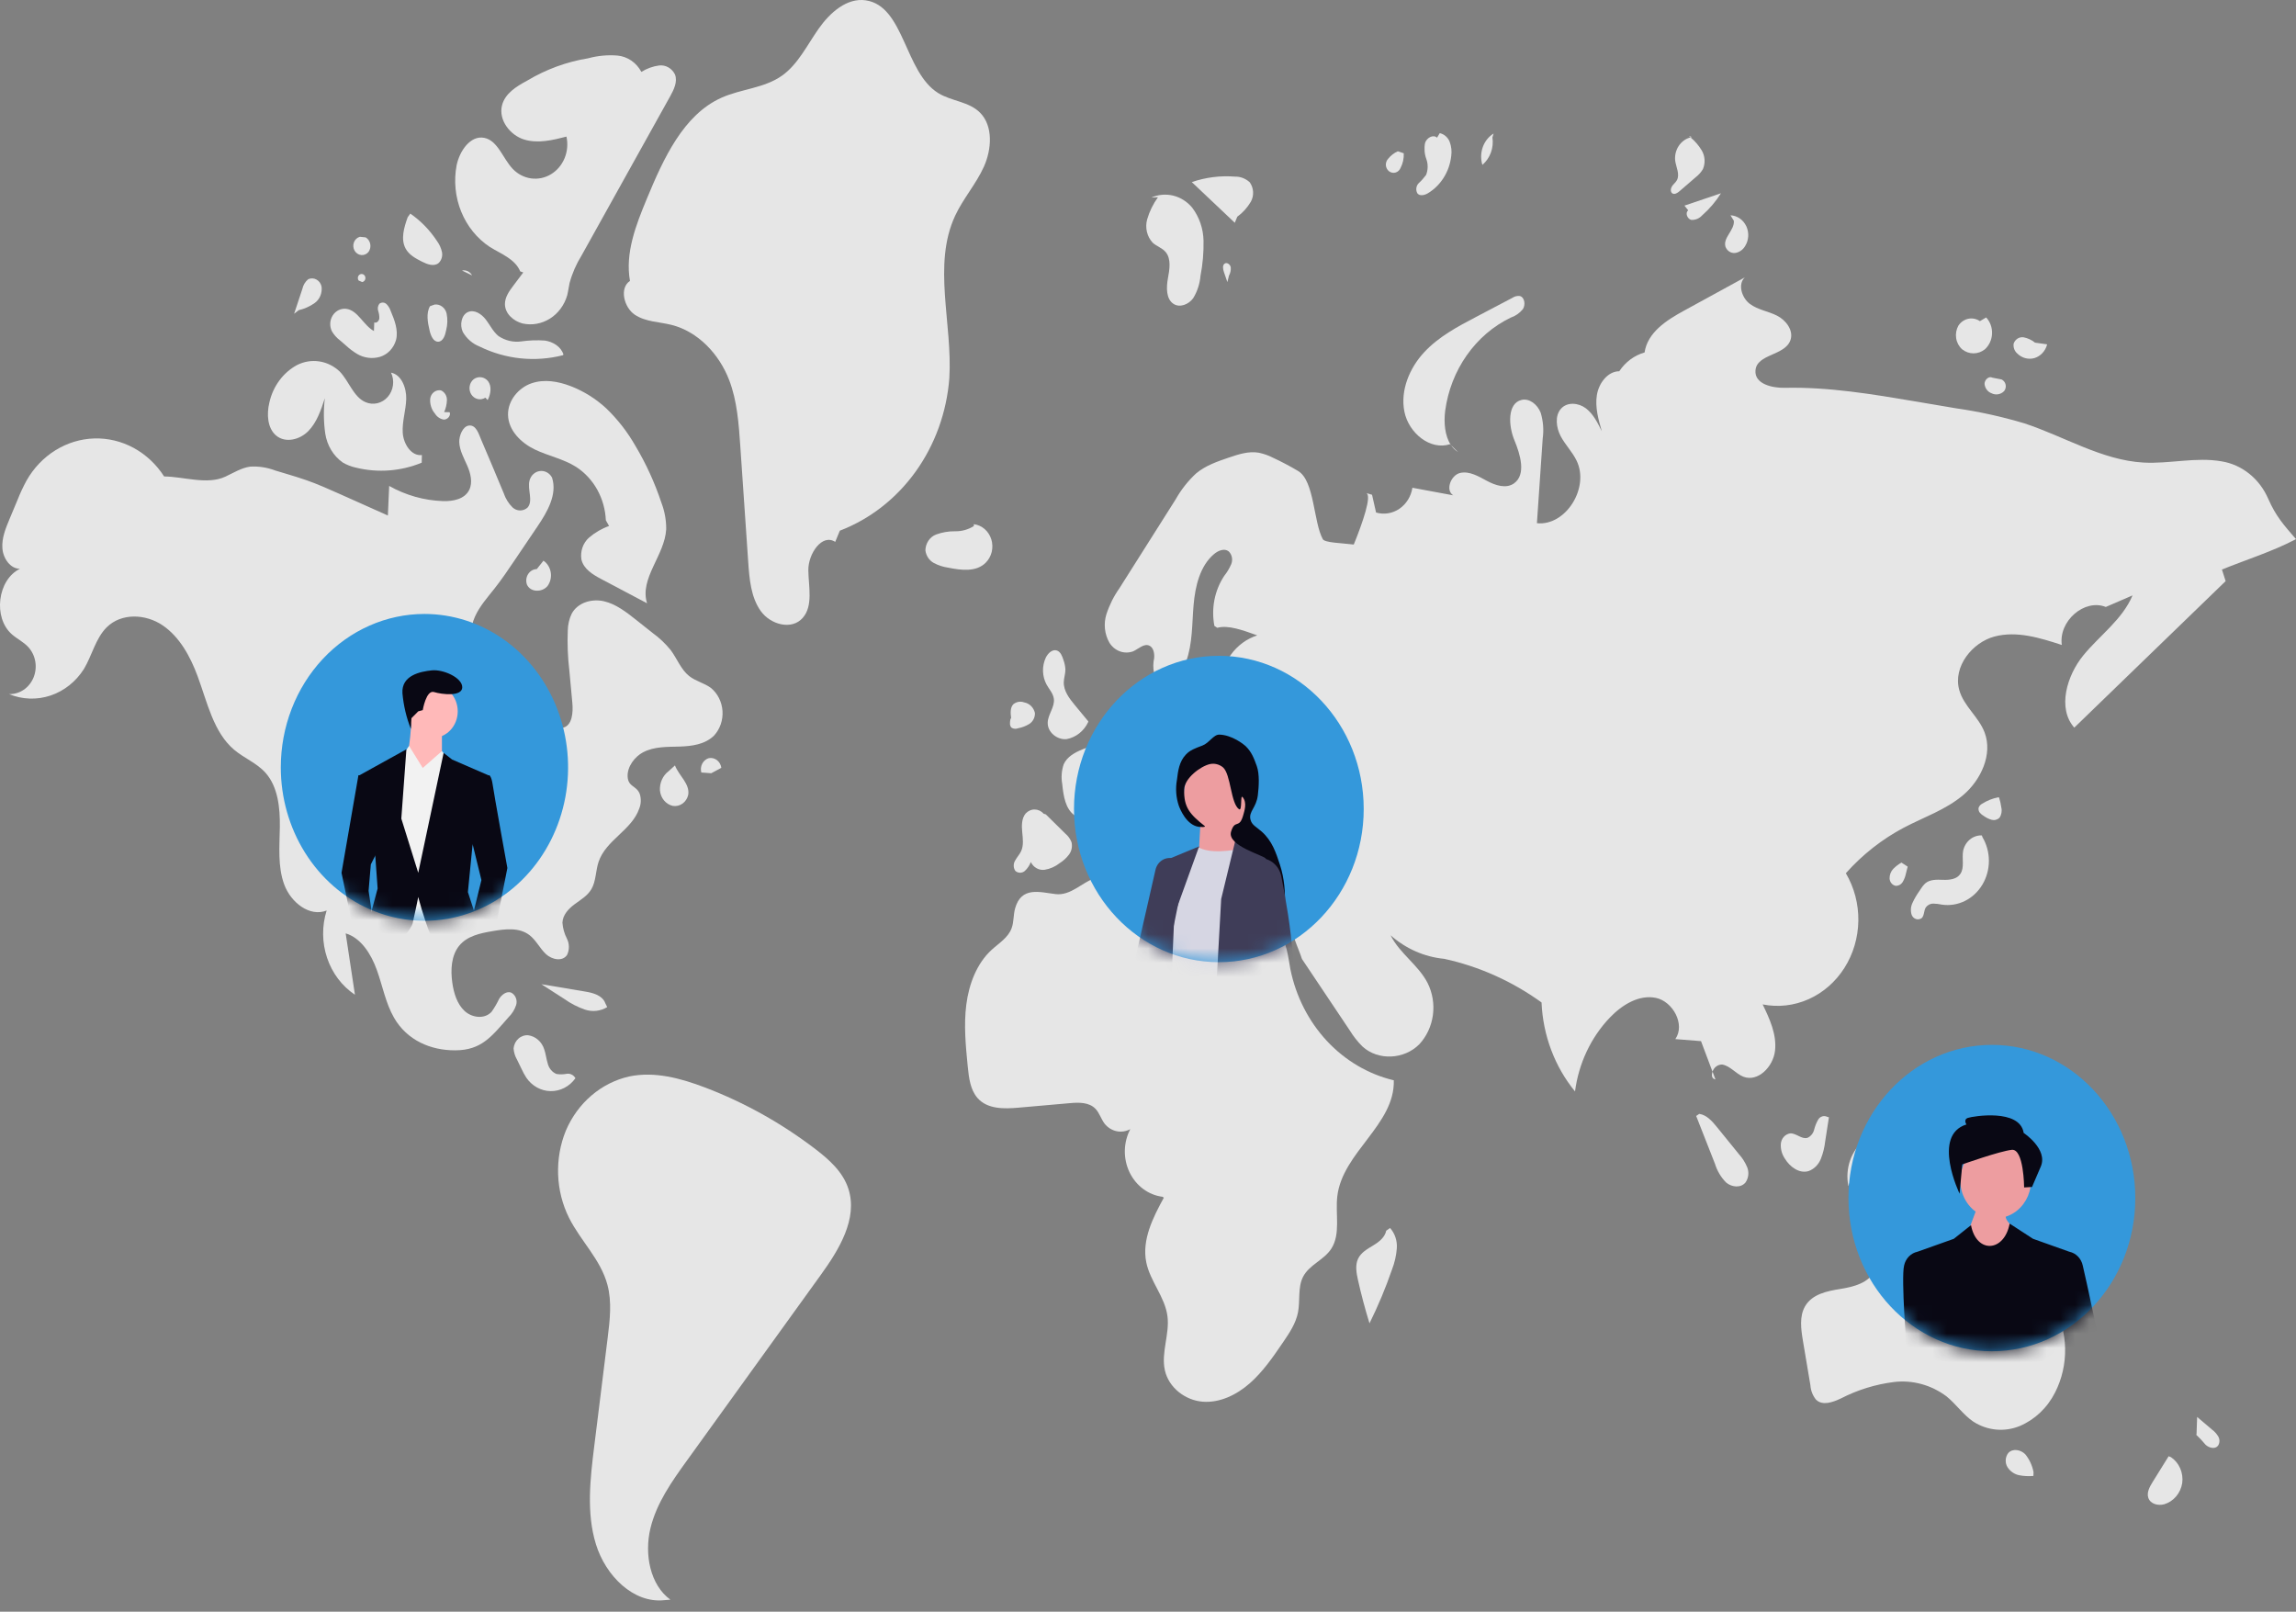 <svg width="161" height="113" viewBox="0 0 161 113" fill="none" xmlns="http://www.w3.org/2000/svg">
<rect x="0" y="0" width="161" height="113" fill="#808080" stroke="none"/>
<g clip-path="url(#clip0_136_2089)">
<path d="M66.975 15.129C67.538 13.917 68.44 12.91 68.991 11.691C69.542 10.472 69.65 8.841 68.731 7.908C67.952 7.115 66.73 7.104 65.797 6.53C63.422 5.068 63.424 0.425 60.709 0.023C59.388 -0.172 58.193 0.886 57.395 2.027C56.596 3.168 55.96 4.498 54.853 5.292C53.599 6.19 51.979 6.229 50.587 6.853C47.919 8.049 46.52 11.126 45.35 13.953C44.596 15.774 43.825 17.738 44.175 19.694C43.415 20.199 43.754 21.557 44.512 22.065C45.271 22.572 46.224 22.561 47.095 22.781C48.925 23.242 50.425 24.8 51.135 26.659C51.689 28.109 51.803 29.701 51.91 31.263L52.466 39.392C52.548 40.598 52.657 41.879 53.344 42.84C54.031 43.8 55.519 44.203 56.291 43.319C57.03 42.475 56.697 41.138 56.682 39.983C56.667 38.828 57.645 37.389 58.567 37.994L58.892 37.206C60.998 36.401 62.842 34.964 64.204 33.069C65.565 31.174 66.386 28.899 66.569 26.518C66.803 22.683 65.374 18.571 66.975 15.129Z" fill="#E6E6E6"/>
<path d="M69.126 39.447C69.33 39.242 69.474 38.979 69.543 38.69C69.611 38.4 69.6 38.096 69.512 37.813C69.423 37.53 69.261 37.279 69.044 37.091C68.826 36.904 68.564 36.786 68.286 36.752L68.289 36.883C67.893 37.13 67.441 37.257 66.982 37.249C66.524 37.242 66.069 37.319 65.636 37.477C65.421 37.56 65.235 37.712 65.102 37.91C64.969 38.109 64.895 38.346 64.891 38.591C64.916 38.778 64.983 38.956 65.086 39.11C65.189 39.264 65.326 39.389 65.484 39.474C65.802 39.641 66.143 39.752 66.494 39.801C67.399 39.983 68.457 40.121 69.126 39.447Z" fill="#E6E6E6"/>
<path d="M86.762 15.194C87.141 14.919 87.463 14.563 87.708 14.149C87.826 13.94 87.882 13.697 87.869 13.453C87.856 13.209 87.774 12.974 87.634 12.781C87.349 12.517 86.982 12.375 86.604 12.384C85.579 12.302 84.549 12.432 83.57 12.766L86.586 15.619L86.762 15.194Z" fill="#E6E6E6"/>
<path d="M81.735 17.668C82.141 18.146 82.012 18.89 81.896 19.524C81.78 20.159 81.766 20.951 82.278 21.298C82.721 21.598 83.343 21.353 83.666 20.912C83.955 20.443 84.132 19.904 84.18 19.344C84.339 18.53 84.411 17.699 84.394 16.868C84.375 16.03 84.098 15.222 83.606 14.569C83.257 14.144 82.793 13.847 82.278 13.718C81.762 13.59 81.222 13.637 80.733 13.852L81.2 13.828C80.861 14.293 80.603 14.821 80.44 15.385C80.362 15.668 80.357 15.969 80.424 16.255C80.492 16.541 80.63 16.803 80.824 17.013C81.102 17.269 81.488 17.377 81.735 17.668Z" fill="#E6E6E6"/>
<path d="M104.652 9.635L104.735 9.361C104.387 9.576 104.119 9.911 103.976 10.312C103.833 10.712 103.822 11.152 103.947 11.56C104.214 11.335 104.42 11.038 104.544 10.699C104.668 10.361 104.705 9.993 104.652 9.635Z" fill="#E6E6E6"/>
<path d="M100.137 13.544C100.579 13.276 100.957 12.902 101.239 12.45C101.522 11.999 101.701 11.483 101.763 10.944C101.811 10.61 101.775 10.267 101.658 9.952C101.598 9.796 101.503 9.658 101.38 9.55C101.258 9.442 101.113 9.369 100.958 9.335L100.769 9.653C100.498 9.404 100.042 9.66 99.928 10.023C99.855 10.399 99.885 10.79 100.016 11.148C100.147 11.508 100.141 11.908 100 12.263C99.847 12.472 99.676 12.665 99.488 12.838C99.396 12.927 99.336 13.048 99.318 13.179C99.3 13.31 99.326 13.444 99.39 13.557C99.567 13.775 99.901 13.684 100.137 13.544Z" fill="#E6E6E6"/>
<path d="M98.213 11.767C98.375 11.456 98.451 11.102 98.434 10.747L98.02 10.608C97.755 10.723 97.521 10.904 97.336 11.136C97.28 11.196 97.237 11.269 97.21 11.348C97.184 11.428 97.174 11.513 97.181 11.598C97.189 11.682 97.214 11.764 97.255 11.837C97.295 11.909 97.351 11.972 97.416 12.019C97.482 12.066 97.557 12.098 97.636 12.111C97.714 12.123 97.794 12.118 97.87 12.094C97.947 12.069 98.017 12.028 98.076 11.971C98.135 11.915 98.182 11.845 98.213 11.767H98.213Z" fill="#E6E6E6"/>
<path d="M118.43 9.532C118.467 9.565 118.505 9.6 118.542 9.633C118.575 9.626 118.606 9.612 118.64 9.608L118.43 9.532Z" fill="#E6E6E6"/>
<path d="M117.767 13.409L118.907 12.425C119.108 12.272 119.28 12.079 119.413 11.856C119.503 11.645 119.542 11.413 119.526 11.182C119.51 10.951 119.44 10.727 119.321 10.533C119.111 10.188 118.848 9.884 118.542 9.634C118.207 9.718 117.912 9.932 117.714 10.233C117.516 10.534 117.428 10.902 117.467 11.268C117.536 11.733 117.809 12.231 117.586 12.637C117.499 12.795 117.35 12.903 117.25 13.051C117.15 13.2 117.117 13.438 117.255 13.547C117.408 13.668 117.619 13.537 117.767 13.409Z" fill="#E6E6E6"/>
<path d="M118.598 15.417C118.739 15.425 118.88 15.401 119.012 15.346C119.143 15.29 119.262 15.206 119.361 15.097C119.868 14.653 120.312 14.132 120.679 13.55L118.116 14.417L118.383 14.75C118.145 14.915 118.32 15.36 118.598 15.417Z" fill="#E6E6E6"/>
<path d="M120.993 17.296C121.045 17.438 121.139 17.558 121.262 17.638C121.384 17.717 121.527 17.752 121.669 17.737C121.811 17.716 121.947 17.663 122.067 17.581C122.188 17.499 122.29 17.389 122.367 17.26C122.496 17.055 122.573 16.817 122.588 16.571C122.603 16.324 122.556 16.078 122.452 15.857C122.347 15.636 122.19 15.449 121.995 15.315C121.801 15.181 121.576 15.105 121.345 15.095L121.581 15.48C121.641 16.137 120.805 16.667 120.993 17.296Z" fill="#E6E6E6"/>
<path d="M137.589 24.492C137.82 24.676 138.1 24.775 138.389 24.774C138.677 24.774 138.957 24.673 139.188 24.488C139.337 24.352 139.458 24.184 139.544 23.995C139.63 23.807 139.678 23.601 139.686 23.392C139.694 23.182 139.662 22.973 139.591 22.778C139.519 22.582 139.411 22.404 139.273 22.256L138.836 22.516C138.594 22.35 138.301 22.29 138.019 22.35C137.737 22.41 137.488 22.585 137.323 22.837C137.176 23.101 137.122 23.413 137.17 23.717C137.219 24.02 137.367 24.295 137.589 24.492Z" fill="#E6E6E6"/>
<path d="M142.663 25.105C142.876 25.04 143.069 24.916 143.224 24.748C143.379 24.579 143.492 24.371 143.55 24.143L142.701 24.024C142.465 23.834 142.191 23.706 141.899 23.65C141.753 23.627 141.604 23.658 141.477 23.738C141.35 23.818 141.252 23.942 141.201 24.09C141.183 24.216 141.195 24.344 141.237 24.463C141.279 24.582 141.348 24.688 141.439 24.77C141.599 24.933 141.796 25.05 142.01 25.109C142.224 25.167 142.449 25.166 142.663 25.106V25.105Z" fill="#E6E6E6"/>
<path d="M139.16 26.918C139.175 27.065 139.228 27.205 139.315 27.321C139.402 27.437 139.517 27.524 139.649 27.572C139.792 27.645 139.952 27.67 140.109 27.644C140.266 27.618 140.412 27.542 140.528 27.427C140.58 27.365 140.616 27.291 140.635 27.211C140.654 27.131 140.655 27.047 140.638 26.967C140.621 26.887 140.586 26.812 140.536 26.749C140.487 26.686 140.423 26.636 140.352 26.604L139.716 26.481C139.47 26.344 139.156 26.621 139.16 26.918Z" fill="#E6E6E6"/>
<path d="M102.24 31.694L101.749 31.214C101.88 31.409 102.047 31.572 102.24 31.694Z" fill="#E6E6E6"/>
<path d="M98.48 28.867C98.783 30.37 100.299 31.595 101.676 31.144L101.749 31.215C101.31 30.574 101.236 29.625 101.339 28.802C101.529 27.389 102.049 26.051 102.851 24.91C103.653 23.768 104.711 22.861 105.928 22.272C106.262 22.161 106.56 21.953 106.789 21.673C106.986 21.366 106.912 20.841 106.574 20.754C106.391 20.732 106.206 20.777 106.05 20.883L103.491 22.228C102.199 22.907 100.881 23.606 99.866 24.697C98.851 25.788 98.177 27.363 98.48 28.867Z" fill="#E6E6E6"/>
<path d="M57.182 80.57C54.798 78.748 52.187 77.291 49.425 76.242C47.728 75.597 45.904 75.105 44.136 75.471C43.166 75.686 42.257 76.141 41.483 76.801C40.708 77.461 40.091 78.307 39.68 79.269C39.285 80.239 39.099 81.291 39.136 82.348C39.173 83.405 39.433 84.439 39.896 85.374C40.712 87.007 42.124 88.307 42.596 90.087C42.915 91.287 42.764 92.565 42.611 93.801L41.671 101.383C41.386 103.683 41.108 106.078 41.791 108.281C42.473 110.485 44.419 112.427 46.581 112.193L47.01 112.159C45.58 111.12 45.179 108.97 45.604 107.18C46.029 105.39 47.111 103.872 48.166 102.408L57.561 89.38C58.828 87.623 60.168 85.451 59.492 83.354C59.108 82.162 58.142 81.304 57.182 80.57Z" fill="#E6E6E6"/>
<path d="M35.84 69.592C35.523 69.478 35.188 69.733 35.002 70.03C34.851 70.349 34.674 70.653 34.472 70.938C33.985 71.475 33.096 71.368 32.569 70.874C32.043 70.38 31.815 69.616 31.713 68.876C31.591 67.988 31.644 66.997 32.193 66.317C32.758 65.617 33.686 65.429 34.541 65.284C35.424 65.133 36.413 65.008 37.136 65.57C37.591 65.923 37.857 66.493 38.279 66.891C38.701 67.289 39.451 67.44 39.769 66.944C39.852 66.768 39.894 66.573 39.891 66.376C39.889 66.179 39.841 65.985 39.754 65.812C39.575 65.466 39.468 65.085 39.439 64.691C39.46 64.145 39.87 63.712 40.29 63.4C40.71 63.088 41.184 62.818 41.46 62.358C41.799 61.792 41.763 61.063 41.973 60.43C42.482 58.897 44.297 58.215 44.826 56.69C44.954 56.369 44.968 56.01 44.866 55.679C44.645 55.071 44.047 55.191 44.01 54.448C43.975 53.738 44.529 53.041 45.093 52.745C45.87 52.337 46.776 52.369 47.642 52.344C48.509 52.319 49.441 52.197 50.076 51.568C50.282 51.341 50.441 51.071 50.542 50.775C50.643 50.478 50.684 50.162 50.663 49.848C50.642 49.533 50.559 49.227 50.419 48.949C50.28 48.67 50.087 48.427 49.853 48.234C49.38 47.885 48.781 47.763 48.32 47.395C47.746 46.937 47.475 46.172 47.027 45.574C46.656 45.118 46.23 44.716 45.761 44.377L44.611 43.465C43.917 42.916 43.196 42.352 42.352 42.156C41.508 41.961 40.503 42.238 40.081 43.042C39.914 43.4 39.823 43.793 39.814 44.193C39.776 45.135 39.812 46.079 39.924 47.014L40.133 49.273C40.196 49.947 40.129 50.837 39.515 51.012C38.154 51.401 38.613 49.251 38.312 48.594C37.849 47.586 35.727 47.102 34.82 46.682C34.253 46.42 33.655 46.13 33.313 45.581C32.887 44.898 32.974 43.968 33.308 43.228C33.642 42.489 34.186 41.887 34.681 41.258C35.185 40.618 35.644 39.938 36.102 39.259L37.697 36.898C38.379 35.888 39.095 34.656 38.708 33.482C38.624 33.325 38.499 33.198 38.347 33.117C38.196 33.035 38.026 33.004 37.858 33.025C37.69 33.047 37.531 33.121 37.402 33.238C37.273 33.356 37.18 33.511 37.133 33.685C36.964 34.319 37.416 35.128 36.983 35.598C36.835 35.725 36.649 35.793 36.459 35.789C36.268 35.785 36.085 35.71 35.941 35.576C35.66 35.3 35.447 34.955 35.318 34.571C34.793 33.325 34.282 32.072 33.743 30.833C33.572 30.441 33.395 29.771 32.878 29.837C32.43 29.894 32.188 30.592 32.204 30.997C32.226 31.586 32.531 32.112 32.764 32.647C32.997 33.181 33.16 33.823 32.905 34.345C32.581 35.006 31.761 35.155 31.062 35.133C29.745 35.09 28.455 34.727 27.29 34.07C27.26 34.761 27.229 35.453 27.199 36.144L24.417 34.9L23.877 34.659C23.095 34.309 22.312 33.959 21.506 33.675C21.049 33.514 20.586 33.374 20.122 33.235L19.278 32.981C18.722 32.77 18.133 32.681 17.544 32.717C16.925 32.8 16.374 33.154 15.802 33.419C14.526 34.011 12.875 33.416 11.508 33.405C10.966 32.56 10.233 31.873 9.378 31.407C8.523 30.942 7.572 30.713 6.612 30.741C5.653 30.77 4.715 31.055 3.886 31.57C3.056 32.085 2.36 32.814 1.863 33.691C1.622 34.135 1.408 34.594 1.222 35.067L0.665 36.399C0.393 37.05 0.114 37.737 0.168 38.448C0.221 39.159 0.731 39.885 1.4 39.879C-0.175 40.64 -0.503 43.305 0.834 44.475C1.205 44.799 1.659 45.011 1.992 45.377C2.244 45.655 2.412 46.006 2.475 46.387C2.539 46.767 2.494 47.159 2.348 47.512C2.201 47.865 1.959 48.163 1.653 48.368C1.346 48.574 0.99 48.677 0.628 48.664C1.561 49.049 2.589 49.085 3.544 48.766C4.498 48.446 5.323 47.791 5.884 46.906C6.456 45.95 6.704 44.755 7.482 43.983C8.512 42.959 10.214 43.039 11.402 43.843C12.59 44.648 13.342 46.018 13.859 47.415C14.536 49.246 14.97 51.339 16.413 52.563C17.111 53.156 17.995 53.489 18.612 54.176C19.491 55.155 19.643 56.632 19.623 57.987C19.603 59.343 19.466 60.749 19.929 62.012C20.391 63.275 21.717 64.313 22.906 63.838C22.565 64.917 22.576 66.087 22.936 67.159C23.295 68.231 23.984 69.142 24.889 69.744L24.239 65.441C25.318 65.765 26.018 66.883 26.422 68C26.826 69.117 27.04 70.326 27.625 71.347C28.547 72.955 30.217 73.648 31.916 73.642C33.751 73.635 34.448 72.701 35.657 71.324C35.9 71.09 36.085 70.794 36.194 70.464C36.243 70.297 36.235 70.118 36.17 69.957C36.105 69.797 35.988 69.668 35.84 69.592Z" fill="#E6E6E6"/>
<path d="M41.037 69.521L37.959 69.005L39.573 70.041C40.021 70.36 40.508 70.611 41.021 70.787C41.278 70.873 41.549 70.902 41.817 70.872C42.085 70.841 42.345 70.753 42.579 70.611L42.448 70.343C42.242 69.784 41.592 69.614 41.037 69.521Z" fill="#E6E6E6"/>
<path d="M40.34 75.61L40.347 75.591C40.285 75.481 40.193 75.393 40.084 75.34C39.975 75.285 39.854 75.268 39.735 75.288C39.499 75.333 39.257 75.337 39.02 75.3C38.869 75.237 38.734 75.137 38.627 75.007C38.52 74.877 38.444 74.722 38.405 74.554C38.303 74.226 38.272 73.876 38.156 73.553C38.072 73.299 37.924 73.073 37.728 72.903C37.532 72.732 37.296 72.622 37.045 72.586C36.794 72.564 36.545 72.649 36.352 72.823C36.158 72.996 36.037 73.243 36.013 73.511C36.033 73.788 36.115 74.055 36.252 74.289L36.584 74.971C36.678 75.175 36.785 75.371 36.906 75.558C37.102 75.846 37.358 76.081 37.654 76.245C37.95 76.409 38.278 76.497 38.611 76.502C38.944 76.507 39.274 76.429 39.575 76.274C39.875 76.12 40.137 75.892 40.34 75.61L40.34 75.61Z" fill="#E6E6E6"/>
<path d="M34.349 17.314C35.13 17.806 36.108 18.145 36.479 19.028L36.693 19.102L35.993 20.032C35.704 20.415 35.401 20.842 35.407 21.333C35.417 22.01 36.027 22.521 36.643 22.68C37.3 22.825 37.984 22.703 38.563 22.339C39.141 21.975 39.572 21.395 39.772 20.711C39.845 20.425 39.876 20.129 39.94 19.842C40.127 19.159 40.41 18.51 40.778 17.918L47.001 6.739C47.259 6.274 47.525 5.719 47.331 5.221C47.227 5.01 47.067 4.837 46.87 4.725C46.674 4.612 46.45 4.565 46.228 4.589C45.786 4.647 45.359 4.8 44.974 5.04C44.802 4.719 44.561 4.447 44.27 4.248C43.978 4.049 43.646 3.928 43.302 3.896C42.613 3.839 41.92 3.903 41.25 4.086C39.738 4.33 38.279 4.865 36.946 5.665C36.217 6.059 35.414 6.546 35.202 7.389C34.942 8.426 35.781 9.483 36.747 9.781C37.712 10.079 38.743 9.829 39.721 9.578C39.832 10.084 39.786 10.615 39.59 11.091C39.394 11.566 39.059 11.962 38.636 12.217C38.212 12.473 37.722 12.575 37.239 12.508C36.757 12.441 36.307 12.209 35.959 11.846C35.258 11.117 34.915 9.852 33.953 9.664C32.994 9.477 32.231 10.569 32.02 11.586C31.812 12.68 31.925 13.817 32.341 14.841C32.758 15.866 33.459 16.729 34.349 17.315V17.314Z" fill="#E6E6E6"/>
<path d="M46.378 35.245C45.916 33.855 45.309 32.525 44.568 31.28C44.007 30.295 43.314 29.403 42.512 28.632C41.779 27.955 40.935 27.428 40.024 27.076C39.139 26.734 38.155 26.565 37.261 26.877C36.367 27.188 35.606 28.076 35.624 29.08C35.644 30.19 36.554 31.059 37.502 31.515C38.45 31.971 39.505 32.17 40.398 32.736C41.007 33.13 41.515 33.677 41.879 34.33C42.242 34.983 42.45 35.721 42.484 36.48L42.709 36.878C42.199 37.058 41.723 37.335 41.304 37.694C41.097 37.877 40.938 38.115 40.844 38.385C40.751 38.654 40.725 38.945 40.77 39.228C40.927 39.9 41.569 40.286 42.151 40.594L45.373 42.298C44.826 40.556 46.617 38.936 46.716 37.102C46.72 36.465 46.605 35.833 46.378 35.244L46.378 35.245Z" fill="#E6E6E6"/>
<path d="M19.37 30.543C20.022 31.084 21.024 30.831 21.621 30.223C22.218 29.615 22.508 28.749 22.779 27.917C22.68 28.741 22.69 29.575 22.807 30.396C22.869 30.806 23.009 31.199 23.22 31.548C23.43 31.898 23.706 32.197 24.031 32.426C24.325 32.599 24.643 32.722 24.972 32.791C26.504 33.164 28.105 33.042 29.571 32.441L29.584 31.905C28.847 31.995 28.29 31.132 28.241 30.342C28.193 29.552 28.461 28.777 28.485 27.985C28.509 27.194 28.151 26.269 27.422 26.128C27.549 26.402 27.596 26.711 27.555 27.014C27.514 27.317 27.388 27.599 27.193 27.824C26.999 28.048 26.744 28.204 26.465 28.27C26.185 28.337 25.893 28.311 25.628 28.195C24.783 27.829 24.477 26.73 23.824 26.05C23.421 25.667 22.92 25.419 22.386 25.339C21.851 25.259 21.306 25.349 20.82 25.599C20.339 25.86 19.918 26.231 19.585 26.683C19.251 27.136 19.014 27.661 18.889 28.221C18.69 29.035 18.749 30.028 19.37 30.543Z" fill="#E6E6E6"/>
<path d="M39.479 24.904L39.51 24.851C39.329 24.29 38.764 23.962 38.214 23.878C37.659 23.839 37.102 23.859 36.55 23.937C35.994 24.014 35.431 23.881 34.956 23.562C34.577 23.259 34.361 22.784 34.059 22.395C33.756 22.007 33.265 21.688 32.825 21.874C32.349 22.075 32.222 22.788 32.453 23.276C32.725 23.744 33.136 24.102 33.62 24.293C35.453 25.192 37.517 25.407 39.479 24.904H39.479Z" fill="#E6E6E6"/>
<path d="M33.22 26.585C33.068 26.705 32.965 26.882 32.933 27.081C32.9 27.279 32.941 27.483 33.046 27.65C33.151 27.818 33.313 27.935 33.497 27.978C33.681 28.021 33.874 27.986 34.035 27.881L34.196 28.051C34.41 27.643 34.498 27.094 34.225 26.729C34.103 26.577 33.933 26.478 33.748 26.452C33.563 26.425 33.375 26.473 33.22 26.585L33.22 26.585Z" fill="#E6E6E6"/>
<path d="M31.34 28.051C31.342 27.905 31.303 27.762 31.228 27.64C31.152 27.518 31.044 27.424 30.918 27.369C30.831 27.353 30.743 27.356 30.658 27.378C30.573 27.399 30.492 27.439 30.422 27.495C30.352 27.55 30.293 27.62 30.248 27.701C30.204 27.782 30.176 27.871 30.165 27.964C30.151 28.153 30.175 28.342 30.233 28.521C30.291 28.7 30.383 28.864 30.504 29.004C30.573 29.116 30.665 29.211 30.772 29.282C30.879 29.354 30.998 29.401 31.123 29.419C31.375 29.428 31.632 29.147 31.53 28.901L31.145 28.893C31.264 28.63 31.33 28.343 31.34 28.051H31.34Z" fill="#E6E6E6"/>
<path d="M23.821 23.846L24.244 24.213C24.489 24.439 24.753 24.639 25.033 24.811C25.523 25.101 26.1 25.177 26.641 25.021C26.908 24.94 27.152 24.788 27.35 24.58C27.548 24.371 27.693 24.113 27.773 23.829C27.942 23.149 27.666 22.444 27.397 21.803C27.335 21.619 27.234 21.454 27.101 21.32C27.032 21.256 26.946 21.218 26.855 21.214C26.764 21.21 26.674 21.24 26.601 21.299C26.549 21.369 26.513 21.452 26.499 21.541C26.485 21.63 26.493 21.721 26.521 21.806C26.579 21.974 26.605 22.154 26.599 22.334C26.572 22.511 26.398 22.679 26.244 22.605L26.22 23.209C25.487 22.812 25.099 21.758 24.283 21.654C24.1 21.631 23.914 21.662 23.746 21.743C23.578 21.825 23.435 21.954 23.331 22.117C23.227 22.28 23.167 22.47 23.158 22.667C23.148 22.863 23.19 23.059 23.277 23.233C23.419 23.473 23.603 23.681 23.82 23.846L23.821 23.846Z" fill="#E6E6E6"/>
<path d="M22.074 21.24C22.244 21.116 22.378 20.944 22.462 20.743C22.546 20.543 22.576 20.322 22.55 20.104C22.53 19.998 22.488 19.899 22.428 19.812C22.367 19.726 22.29 19.655 22.201 19.605C22.112 19.554 22.014 19.525 21.913 19.519C21.812 19.514 21.712 19.532 21.618 19.573C21.409 19.74 21.262 19.981 21.203 20.253L20.623 22L20.948 21.747C21.35 21.655 21.732 21.483 22.075 21.24H22.074Z" fill="#E6E6E6"/>
<path d="M25.837 17.668C25.895 17.589 25.937 17.499 25.958 17.402C25.98 17.305 25.981 17.204 25.962 17.106C25.944 17.008 25.905 16.916 25.849 16.836C25.794 16.756 25.722 16.69 25.64 16.643L25.234 16.602C25.142 16.627 25.056 16.675 24.984 16.742C24.912 16.808 24.856 16.892 24.82 16.986C24.783 17.08 24.768 17.182 24.776 17.284C24.783 17.385 24.813 17.483 24.862 17.57C24.911 17.657 24.979 17.731 25.06 17.785C25.14 17.839 25.232 17.872 25.327 17.881C25.422 17.891 25.517 17.876 25.606 17.839C25.695 17.802 25.774 17.743 25.837 17.668Z" fill="#E6E6E6"/>
<path d="M29.574 18.337C29.953 18.53 30.433 18.715 30.762 18.437C30.86 18.343 30.933 18.222 30.973 18.088C31.013 17.954 31.02 17.812 30.992 17.674C30.933 17.4 30.818 17.143 30.657 16.92C30.152 16.147 29.512 15.487 28.771 14.976L28.588 15.23C28.332 15.939 28.085 16.768 28.442 17.427C28.682 17.87 29.141 18.116 29.574 18.337Z" fill="#E6E6E6"/>
<path d="M32.397 18.968L33.105 19.311C33.036 19.181 32.93 19.079 32.803 19.017C32.676 18.956 32.534 18.939 32.397 18.968Z" fill="#E6E6E6"/>
<path d="M30.487 21.35L30.152 21.468C29.868 21.967 29.992 22.606 30.124 23.174C30.207 23.533 30.388 23.974 30.734 23.958C31.071 23.942 31.22 23.507 31.284 23.153C31.385 22.769 31.396 22.365 31.316 21.976C31.27 21.783 31.162 21.614 31.01 21.499C30.858 21.385 30.673 21.331 30.487 21.35Z" fill="#E6E6E6"/>
<path d="M25.148 19.668L25.395 19.775C25.453 19.767 25.507 19.738 25.548 19.693C25.59 19.648 25.616 19.59 25.623 19.528C25.63 19.466 25.618 19.403 25.588 19.349C25.558 19.295 25.513 19.253 25.459 19.229C25.404 19.206 25.344 19.202 25.288 19.219C25.231 19.235 25.181 19.271 25.146 19.321C25.11 19.371 25.091 19.432 25.092 19.495C25.092 19.558 25.112 19.618 25.148 19.668Z" fill="#E6E6E6"/>
<path d="M37.639 39.9C37.519 39.903 37.401 39.937 37.295 39.998C37.19 40.059 37.1 40.147 37.032 40.253C36.965 40.359 36.922 40.48 36.908 40.608C36.893 40.735 36.908 40.864 36.949 40.984C37.193 41.543 38.031 41.546 38.403 41.075C38.498 40.941 38.567 40.787 38.604 40.623C38.641 40.46 38.646 40.29 38.618 40.124C38.59 39.958 38.531 39.8 38.443 39.66C38.356 39.52 38.242 39.401 38.109 39.311L37.639 39.9Z" fill="#E6E6E6"/>
<path d="M49.707 53.155C49.61 53.182 49.519 53.231 49.439 53.297C49.359 53.363 49.293 53.445 49.244 53.539C49.194 53.633 49.163 53.736 49.152 53.843C49.141 53.95 49.15 54.059 49.178 54.162L49.874 54.214L50.581 53.835C50.567 53.728 50.533 53.626 50.481 53.533C50.429 53.441 50.36 53.361 50.279 53.297C50.197 53.234 50.105 53.189 50.007 53.164C49.908 53.14 49.807 53.136 49.707 53.155L49.707 53.155Z" fill="#E6E6E6"/>
<path d="M46.88 54.074C46.681 54.224 46.521 54.427 46.415 54.662C46.309 54.897 46.262 55.157 46.276 55.418C46.299 55.677 46.398 55.922 46.56 56.118C46.722 56.313 46.938 56.448 47.176 56.504C47.417 56.544 47.663 56.485 47.865 56.339C48.066 56.193 48.208 55.97 48.262 55.717C48.38 54.948 47.607 54.385 47.329 53.666L46.88 54.074Z" fill="#E6E6E6"/>
<path d="M73.899 48.998C73.972 49.575 73.485 50.081 73.467 50.663C73.446 51.353 74.149 51.89 74.793 51.822C75.112 51.763 75.415 51.626 75.676 51.421C75.938 51.216 76.151 50.949 76.299 50.641L76.313 50.577L75.373 49.441C74.987 48.976 74.579 48.447 74.594 47.827C74.602 47.521 74.715 47.225 74.708 46.919C74.693 46.699 74.647 46.483 74.572 46.277C74.487 46.007 74.371 45.702 74.118 45.611C73.801 45.497 73.482 45.797 73.33 46.115C73.194 46.409 73.128 46.734 73.138 47.062C73.147 47.39 73.233 47.71 73.386 47.994C73.569 48.325 73.85 48.617 73.899 48.998Z" fill="#E6E6E6"/>
<path d="M70.943 51.028C71.011 51.068 71.087 51.091 71.165 51.096C71.243 51.102 71.321 51.089 71.393 51.059C71.673 51.008 71.941 50.904 72.186 50.752C72.307 50.673 72.407 50.562 72.475 50.429C72.543 50.296 72.576 50.147 72.572 49.995C72.53 49.805 72.436 49.632 72.301 49.499C72.167 49.366 71.999 49.279 71.818 49.248C71.692 49.2 71.558 49.187 71.426 49.208C71.294 49.23 71.17 49.286 71.063 49.371C70.83 49.605 70.857 50.002 70.902 50.34L70.853 50.429C70.811 50.638 70.782 50.898 70.943 51.028Z" fill="#E6E6E6"/>
<path d="M120.292 75.682L120.088 75.141C119.995 75.386 120.03 75.636 120.292 75.682Z" fill="#E6E6E6"/>
<path d="M161 37.801C160.13 36.793 159.597 36.211 159.047 34.961C158.748 34.272 158.294 33.673 157.725 33.216C157.156 32.76 156.491 32.462 155.787 32.347C153.982 32.029 152.137 32.532 150.31 32.432C147.383 32.27 144.744 30.594 141.941 29.679C140.371 29.21 138.773 28.858 137.158 28.627L134.366 28.154C131.315 27.639 128.244 27.123 125.156 27.191C124.266 27.21 123.024 26.924 123.097 25.976C123.185 24.799 125.168 24.953 125.55 23.845C125.787 23.159 125.222 22.438 124.602 22.128C123.982 21.818 123.267 21.725 122.705 21.308C122.142 20.892 121.834 19.927 122.351 19.448L118.053 21.8C116.862 22.453 115.531 23.301 115.321 24.712C114.603 24.915 113.975 25.381 113.547 26.029C112.741 26.033 112.108 26.859 111.975 27.708C111.842 28.557 112.083 29.416 112.322 30.238C112.03 29.64 111.719 29.019 111.205 28.629C110.69 28.239 109.905 28.165 109.466 28.649C109.015 29.146 109.121 29.981 109.439 30.584C109.758 31.186 110.248 31.673 110.549 32.286C111.489 34.2 109.786 36.896 107.772 36.683C107.907 34.706 108.042 32.728 108.177 30.751C108.262 30.143 108.214 29.522 108.036 28.937C107.816 28.371 107.254 27.906 106.694 28.04C105.687 28.28 105.773 29.855 106.191 30.862C106.609 31.869 107.027 33.269 106.172 33.886C105.62 34.284 104.872 34.038 104.276 33.72C103.68 33.402 103.042 33.011 102.391 33.159C101.739 33.307 101.329 34.371 101.905 34.729L99.041 34.198C98.994 34.498 98.888 34.784 98.731 35.038C98.574 35.291 98.368 35.507 98.128 35.671C97.888 35.834 97.618 35.942 97.336 35.988C97.055 36.033 96.767 36.015 96.492 35.934L96.211 34.69L95.792 34.565C96.23 34.696 95.544 36.67 94.929 38.179C94.102 38.076 92.894 38.056 92.757 37.803C92.097 36.591 92.175 33.705 91.027 33.023C90.452 32.681 89.862 32.37 89.257 32.089C88.94 31.927 88.604 31.81 88.259 31.739C87.555 31.62 86.844 31.853 86.164 32.084C85.361 32.356 84.539 32.639 83.874 33.192C83.306 33.718 82.82 34.336 82.432 35.024L78.492 41.25C78.101 41.804 77.793 42.42 77.58 43.076C77.48 43.402 77.446 43.747 77.482 44.088C77.518 44.429 77.622 44.758 77.788 45.052C77.963 45.34 78.223 45.557 78.527 45.668C78.832 45.779 79.162 45.778 79.465 45.664C79.846 45.488 80.227 45.089 80.604 45.273C80.89 45.413 80.961 45.814 80.931 46.148C80.859 46.474 80.853 46.814 80.915 47.144C81.086 47.664 81.747 47.844 82.218 47.619C82.676 47.352 83.019 46.906 83.175 46.373C83.629 45.13 83.583 43.755 83.696 42.425C83.809 41.096 84.149 39.675 85.13 38.848C85.424 38.601 85.856 38.422 86.158 38.658C86.271 38.767 86.349 38.912 86.382 39.072C86.414 39.232 86.399 39.398 86.339 39.548C86.213 39.845 86.048 40.122 85.849 40.37C85.514 40.873 85.279 41.445 85.16 42.05C85.041 42.655 85.039 43.279 85.156 43.884L85.357 44.017C86.121 43.805 87.146 44.184 88.161 44.548C87.424 44.782 86.775 45.259 86.306 45.911C85.132 47.67 84.283 49.335 81.96 49.314C81.409 49.309 80.863 49.193 80.312 49.191C79.756 49.155 79.208 49.349 78.783 49.735C78.365 50.172 78.236 50.837 77.878 51.331C77.408 51.981 76.623 52.245 75.906 52.54C75.382 52.755 74.829 53.046 74.588 53.588C74.437 54.033 74.402 54.513 74.487 54.977C74.568 55.798 74.711 56.731 75.363 57.174C75.607 57.31 75.874 57.393 76.148 57.417C76.422 57.442 76.698 57.408 76.959 57.318C77.638 57.142 78.301 56.81 78.997 56.86C80.091 56.938 80.991 58.059 81.002 59.229C81.008 59.821 80.846 60.501 81.214 60.944C81.559 61.361 82.245 61.287 82.602 60.882C82.768 60.667 82.882 60.412 82.935 60.139C82.988 59.865 82.977 59.582 82.903 59.314C82.751 58.781 82.517 58.278 82.211 57.826C82.575 57.725 82.961 57.762 83.302 57.93C83.643 58.099 83.919 58.388 84.083 58.749C84.326 59.326 84.248 59.991 84.325 60.618C84.401 61.246 84.759 61.941 85.35 61.977C85.543 61.983 85.733 61.916 85.885 61.789C86.037 61.662 86.142 61.481 86.183 61.28C86.189 60.962 86.172 60.644 86.134 60.328C86.154 60.018 86.285 59.727 86.499 59.516C86.713 59.306 86.995 59.19 87.286 59.194C87.107 59.549 87.048 59.959 87.121 60.355C87.194 60.751 87.393 61.108 87.685 61.364C88.135 61.735 88.729 61.818 89.289 61.922C89.849 62.026 90.447 62.19 90.808 62.659C91.41 63.439 90.674 63.791 90.559 64.451C90.418 65.263 91.052 66.461 91.296 67.237L94.657 72.258C94.907 72.665 95.202 73.039 95.536 73.371C96.642 74.385 98.465 74.285 99.525 73.217C100.039 72.661 100.373 71.944 100.478 71.171C100.582 70.398 100.452 69.609 100.106 68.921C99.451 67.647 98.152 66.859 97.511 65.576C98.579 66.519 99.889 67.095 101.269 67.226C103.711 67.756 106.031 68.795 108.096 70.284C108.193 72.588 109.021 74.789 110.444 76.524C110.7 74.558 111.558 72.737 112.885 71.346C113.748 70.447 114.928 69.722 116.112 69.964C117.296 70.206 118.194 71.819 117.478 72.854L119.278 72.997L120.085 75.141C120.133 74.991 120.225 74.861 120.347 74.771C120.469 74.68 120.615 74.634 120.763 74.638C121.325 74.729 121.719 75.287 122.254 75.493C123.261 75.882 124.338 74.806 124.468 73.67C124.598 72.535 124.093 71.439 123.601 70.423C124.687 70.638 125.807 70.51 126.826 70.055C127.844 69.6 128.716 68.838 129.335 67.862C129.954 66.886 130.293 65.738 130.311 64.559C130.328 63.381 130.024 62.222 129.434 61.225C130.602 59.916 131.977 58.835 133.495 58.033C134.9 57.292 136.436 56.783 137.664 55.743C138.892 54.703 139.753 52.898 139.162 51.348C138.745 50.253 137.699 49.51 137.386 48.376C136.932 46.734 138.309 45.037 139.865 44.627C141.421 44.217 143.046 44.721 144.578 45.221C144.343 43.537 146.171 41.958 147.663 42.556L149.539 41.745C148.815 43.451 147.244 44.537 146.089 45.948C144.934 47.358 144.246 49.656 145.453 51.017L150.64 45.996L156.066 40.744L155.807 39.931C157.521 39.237 159.363 38.663 161 37.801Z" fill="#E6E6E6"/>
<path d="M71.19 60.326C71.12 60.433 71.083 60.561 71.084 60.692C71.084 60.822 71.123 60.95 71.193 61.056C71.286 61.141 71.404 61.188 71.525 61.189C71.647 61.191 71.766 61.147 71.861 61.066C72.046 60.897 72.191 60.682 72.283 60.441C72.373 60.626 72.514 60.778 72.688 60.875C72.861 60.972 73.058 61.009 73.252 60.983C73.639 60.92 74.006 60.757 74.32 60.507C74.57 60.351 74.79 60.147 74.969 59.905C75.058 59.784 75.119 59.642 75.147 59.49C75.176 59.339 75.171 59.183 75.132 59.034C75.039 58.806 74.894 58.606 74.71 58.453L73.337 57.1L73.182 57.05C73.102 56.958 73.004 56.885 72.897 56.834C72.789 56.784 72.672 56.757 72.554 56.756C72.437 56.754 72.32 56.778 72.211 56.827C72.102 56.875 72.003 56.946 71.921 57.036C71.637 57.375 71.635 57.883 71.68 58.336C71.724 58.789 71.79 59.272 71.602 59.68C71.494 59.913 71.311 60.099 71.19 60.326Z" fill="#E6E6E6"/>
<path d="M97.736 75.743C95.958 75.321 94.33 74.363 93.045 72.984C91.761 71.605 90.872 69.862 90.486 67.961C90.317 67.064 90.241 66.084 89.681 65.391C89.14 64.719 88.256 64.477 87.427 64.477C86.597 64.477 85.78 64.681 84.953 64.736C83.505 64.832 81.972 64.424 80.937 63.34C80.447 62.826 80.076 62.174 79.504 61.768C78.734 61.224 77.713 61.224 76.838 61.532C75.861 61.876 75.08 62.816 74.012 62.687C72.902 62.552 71.615 62.133 71.18 63.694C71.055 64.144 71.097 64.637 70.939 65.074C70.694 65.748 70.044 66.128 69.531 66.599C68.496 67.547 67.946 68.988 67.76 70.431C67.575 71.874 67.719 73.339 67.861 74.787C67.939 75.568 68.04 76.408 68.543 76.982C69.243 77.782 70.418 77.751 71.439 77.66L74.999 77.347C75.639 77.29 76.368 77.266 76.824 77.749C77.097 78.039 77.212 78.458 77.452 78.779C77.668 79.052 77.963 79.239 78.291 79.31C78.619 79.38 78.96 79.33 79.258 79.168C79.017 79.627 78.886 80.142 78.876 80.668C78.866 81.195 78.978 81.715 79.201 82.184C79.425 82.653 79.754 83.056 80.158 83.358C80.562 83.659 81.03 83.849 81.519 83.91L81.611 83.972C80.851 85.362 80.062 86.922 80.377 88.496C80.648 89.846 81.694 90.928 81.866 92.295C82.023 93.55 81.41 94.834 81.681 96.066C81.956 97.314 83.136 98.184 84.333 98.277C85.531 98.37 86.707 97.803 87.635 96.988C88.562 96.174 89.279 95.126 89.986 94.089C90.422 93.449 90.87 92.783 91.019 92.007C91.179 91.182 90.994 90.267 91.37 89.527C91.803 88.673 92.832 88.353 93.35 87.555C94.023 86.522 93.627 85.115 93.775 83.867C94.145 80.78 97.819 78.855 97.736 75.743Z" fill="#E6E6E6"/>
<path d="M97.205 86.287C97.104 86.769 96.682 87.087 96.28 87.329C95.877 87.572 95.434 87.817 95.228 88.26C95.018 88.713 95.114 89.253 95.224 89.746C95.453 90.769 95.722 91.781 96.032 92.782C96.634 91.569 97.159 90.314 97.604 89.026C97.792 88.547 97.909 88.039 97.948 87.521C97.967 87.261 97.934 87.001 97.853 86.756C97.771 86.51 97.642 86.286 97.474 86.098L97.205 86.287Z" fill="#E6E6E6"/>
<path d="M121.931 80.915L120.416 79.048C120.071 78.623 119.677 78.168 119.154 78.097L118.939 78.244L120.252 81.583C120.407 82.092 120.68 82.55 121.045 82.915C121.437 83.244 122.072 83.307 122.399 82.905C122.504 82.755 122.571 82.577 122.592 82.39C122.612 82.204 122.587 82.014 122.518 81.841C122.375 81.498 122.176 81.184 121.931 80.915L121.931 80.915Z" fill="#E6E6E6"/>
<path d="M126.823 82.107C127.014 82.037 127.189 81.924 127.337 81.777C127.484 81.63 127.602 81.451 127.681 81.253C127.838 80.856 127.941 80.437 127.988 80.009L128.247 78.337L128.134 78.306C128.025 78.25 127.9 78.238 127.782 78.273C127.665 78.308 127.564 78.386 127.497 78.495C127.37 78.716 127.273 78.956 127.211 79.207C127.179 79.333 127.121 79.449 127.041 79.547C126.961 79.645 126.862 79.723 126.75 79.774C126.345 79.904 125.961 79.446 125.538 79.464C125.367 79.487 125.208 79.571 125.088 79.703C124.968 79.835 124.893 80.006 124.876 80.189C124.851 80.559 124.949 80.926 125.153 81.226C125.513 81.824 126.183 82.304 126.823 82.107Z" fill="#E6E6E6"/>
<path d="M129.615 83.164L130.778 79.891C130.307 80.257 129.946 80.761 129.739 81.342C129.532 81.924 129.489 82.557 129.615 83.164Z" fill="#E6E6E6"/>
<path d="M135.552 80.527L135.317 80.538C135.212 80.76 135.156 81.005 135.154 81.254C135.152 81.503 135.203 81.749 135.304 81.973C135.511 82.42 135.811 82.81 136.182 83.112C136.757 83.619 137.413 84.01 138.118 84.267C139.153 84.59 140.223 84.766 141.3 84.791L143.148 84.92C143.442 84.941 143.821 84.9 143.903 84.599C143.97 84.35 143.771 84.115 143.586 83.948C141.956 82.484 139.98 81.526 137.875 81.18C137.076 81.05 136.23 80.996 135.552 80.527Z" fill="#E6E6E6"/>
<path d="M142.127 89.211L140.798 87.835C140.367 87.389 139.722 86.916 139.228 87.281C138.944 87.49 138.857 87.898 138.616 88.162C138.47 88.302 138.293 88.401 138.102 88.45C137.91 88.499 137.711 88.496 137.521 88.441C137.142 88.328 136.785 88.147 136.463 87.906L135.364 87.178L134.226 86.423L133.37 87.312C133.407 86.875 132.861 86.591 132.483 86.763C132.304 86.871 132.149 87.02 132.031 87.201C131.913 87.381 131.834 87.587 131.801 87.804C131.738 88.238 131.629 88.663 131.474 89.07C131.039 89.959 129.984 90.222 129.056 90.371C128.127 90.519 127.076 90.729 126.579 91.58C126.165 92.288 126.289 93.198 126.427 94.02L126.95 97.129C126.975 97.505 127.116 97.863 127.352 98.144C127.812 98.577 128.524 98.314 129.085 98.05C130.258 97.447 131.516 97.058 132.809 96.897C134.113 96.742 135.425 97.101 136.498 97.907C137.163 98.448 137.67 99.197 138.375 99.677C138.861 99.989 139.407 100.179 139.972 100.231C140.536 100.284 141.105 100.198 141.634 99.981C142.694 99.53 143.571 98.695 144.111 97.621C144.591 96.675 144.832 95.612 144.81 94.536C144.788 93.46 144.504 92.409 143.986 91.486C143.457 90.648 142.833 89.884 142.127 89.211Z" fill="#E6E6E6"/>
<path d="M140.821 101.879C140.715 102.017 140.653 102.187 140.644 102.366C140.635 102.544 140.679 102.721 140.771 102.87C140.964 103.165 141.259 103.367 141.59 103.433C141.919 103.496 142.254 103.512 142.586 103.482L142.596 103.216C142.508 102.751 142.307 102.318 142.013 101.961C141.692 101.635 141.125 101.535 140.821 101.879Z" fill="#E6E6E6"/>
<path d="M152.228 102.164L152.069 102.101L150.935 103.927C150.732 104.255 150.52 104.648 150.644 105.018C150.791 105.455 151.333 105.584 151.755 105.469C152.077 105.375 152.367 105.186 152.591 104.922C152.816 104.659 152.965 104.333 153.022 103.982C153.069 103.629 153.019 103.27 152.878 102.947C152.737 102.624 152.511 102.352 152.228 102.164Z" fill="#E6E6E6"/>
<path d="M155.111 100.232L154.067 99.346C154.054 99.757 154.04 100.168 154.025 100.579H153.986C154.227 100.804 154.454 101.045 154.666 101.301C154.911 101.523 155.32 101.623 155.529 101.366C155.592 101.273 155.627 101.162 155.631 101.047C155.635 100.933 155.607 100.82 155.552 100.722C155.437 100.529 155.287 100.362 155.111 100.232Z" fill="#E6E6E6"/>
<path d="M136.257 61.688C135.82 61.673 135.335 61.645 134.996 61.941C134.884 62.047 134.786 62.169 134.704 62.303L134.585 62.482C134.406 62.732 134.249 63 134.118 63.283C134.05 63.415 134.009 63.561 133.998 63.712C133.987 63.863 134.006 64.014 134.055 64.156C134.083 64.224 134.125 64.284 134.177 64.333C134.229 64.382 134.291 64.418 134.358 64.438C134.425 64.459 134.495 64.463 134.563 64.452C134.632 64.44 134.697 64.412 134.755 64.371C134.942 64.186 134.898 63.85 135.04 63.623C135.102 63.538 135.182 63.469 135.274 63.422C135.365 63.375 135.465 63.352 135.567 63.354C135.769 63.359 135.97 63.384 136.168 63.426C136.717 63.507 137.276 63.418 137.779 63.17C138.282 62.922 138.708 62.525 139.007 62.026C139.306 61.528 139.465 60.949 139.465 60.357C139.465 59.766 139.307 59.186 139.009 58.687L138.974 58.572C138.671 58.56 138.373 58.662 138.133 58.859C137.893 59.057 137.725 59.339 137.659 59.655C137.561 60.2 137.769 60.833 137.459 61.279C137.199 61.654 136.695 61.702 136.257 61.688Z" fill="#E6E6E6"/>
<path d="M140.177 55.911L140.11 55.905C139.719 55.981 139.343 56.131 139 56.347C138.887 56.403 138.797 56.5 138.747 56.621C138.732 56.685 138.732 56.752 138.747 56.816C138.763 56.88 138.793 56.939 138.835 56.988C138.92 57.084 139.02 57.164 139.129 57.224C139.293 57.341 139.474 57.427 139.665 57.48C139.76 57.505 139.86 57.505 139.955 57.478C140.051 57.452 140.139 57.401 140.211 57.329C140.279 57.23 140.325 57.116 140.347 56.995C140.369 56.875 140.367 56.75 140.339 56.631C140.308 56.386 140.253 56.145 140.177 55.911H140.177Z" fill="#E6E6E6"/>
<path d="M133.428 61.827C133.533 61.647 133.607 61.45 133.648 61.243L133.77 60.762L133.334 60.479C133.125 60.595 132.933 60.742 132.762 60.914C132.678 61.001 132.611 61.106 132.566 61.222C132.521 61.338 132.499 61.463 132.501 61.589C132.507 61.714 132.552 61.834 132.63 61.928C132.708 62.022 132.813 62.086 132.929 62.108C133.028 62.111 133.126 62.087 133.214 62.038C133.301 61.988 133.375 61.916 133.428 61.827L133.428 61.827Z" fill="#E6E6E6"/>
<path d="M85.879 18.48C85.706 18.595 85.755 18.873 85.825 19.077L86.066 19.779L86.178 19.325C86.277 19.148 86.321 18.943 86.303 18.738C86.264 18.538 86.041 18.373 85.879 18.48Z" fill="#E6E6E6"/>
<path d="M139.675 94.74C145.229 94.74 149.731 89.932 149.731 84C149.731 78.069 145.229 73.26 139.675 73.26C134.12 73.26 129.618 78.069 129.618 84C129.618 89.932 134.12 94.74 139.675 94.74Z" fill="#3498DB"/>
<mask id="mask0_136_2089" style="mask-type:luminance" maskUnits="userSpaceOnUse" x="129" y="73" width="21" height="22">
<path d="M139.675 94.74C145.229 94.74 149.731 89.932 149.731 84C149.731 78.069 145.229 73.26 139.675 73.26C134.12 73.26 129.618 78.069 129.618 84C129.618 89.932 134.12 94.74 139.675 94.74Z" fill="white"/>
</mask>
<g mask="url(#mask0_136_2089)">
<path d="M142.313 83.542C142.447 83.074 142.457 82.575 142.342 82.101C142.227 81.626 141.991 81.195 141.661 80.856C141.33 80.516 140.918 80.281 140.47 80.176C140.022 80.072 139.555 80.102 139.122 80.263C138.689 80.424 138.306 80.711 138.016 81.091C137.726 81.47 137.541 81.928 137.48 82.414C137.419 82.899 137.485 83.393 137.672 83.841C137.858 84.289 138.157 84.673 138.535 84.95L137.02 89.005L144.462 88.332C144.462 88.332 140.691 86.17 140.643 85.307C141.036 85.183 141.395 84.957 141.686 84.649C141.977 84.341 142.193 83.961 142.313 83.542Z" fill="#ED9DA0"/>
<path d="M144.472 88.076L145.106 87.763C145.335 87.809 145.546 87.926 145.713 88.099C145.88 88.272 145.997 88.493 146.048 88.735C146.264 89.609 147.251 94.289 147.251 94.289C147.419 94.48 147.532 94.718 147.575 94.975C147.619 95.233 147.592 95.498 147.498 95.739C147.498 95.739 147.614 96.67 147.251 96.811C146.889 96.951 144.461 98.952 144.461 98.952L144.472 88.076Z" fill="#090814"/>
<path d="M142.56 86.856L140.92 85.79C140.542 87.8 138.59 87.91 138.211 85.9L137.005 86.857L134.458 87.763L134.828 98.306L139.998 98.29V98.306H144.736L145.106 87.763L142.56 86.856Z" fill="#090814"/>
<path d="M135.093 88.076L134.459 87.763C134.23 87.809 134.02 87.926 133.852 88.099C133.685 88.272 133.569 88.493 133.518 88.735C133.301 89.609 133.703 94.66 133.703 94.66C133.535 94.85 133.423 95.089 133.379 95.346C133.335 95.603 133.362 95.869 133.456 96.11C133.456 96.11 133.34 97.041 133.703 97.181C134.065 97.322 135.094 97.384 135.094 97.384L135.093 88.076Z" fill="#090814"/>
<path d="M137.599 81.64L137.41 83.693C137.41 83.693 135.434 79.596 137.891 78.839C137.891 78.839 137.652 78.492 137.999 78.377C138.347 78.262 141.641 77.71 141.904 79.432C141.904 79.432 143.625 80.57 143.104 81.79L142.49 83.222L141.935 83.255C141.935 83.255 141.919 80.527 141.07 80.618C140.221 80.709 137.599 81.64 137.599 81.64Z" fill="#090814"/>
</g>
<path d="M85.469 67.461C91.079 67.461 95.626 62.652 95.626 56.721C95.626 50.789 91.079 45.981 85.469 45.981C79.859 45.981 75.311 50.789 75.311 56.721C75.311 62.652 79.859 67.461 85.469 67.461Z" fill="#3498DB"/>
<mask id="mask1_136_2089" style="mask-type:luminance" maskUnits="userSpaceOnUse" x="75" y="45" width="21" height="23">
<path d="M85.469 67.461C91.079 67.461 95.626 62.652 95.626 56.721C95.626 50.789 91.079 45.981 85.469 45.981C79.859 45.981 75.311 50.789 75.311 56.721C75.311 62.652 79.859 67.461 85.469 67.461Z" fill="white"/>
</mask>
<g mask="url(#mask1_136_2089)">
<path d="M84.169 57.898L84.068 59.649L87.13 59.815L86.182 57.507L84.169 57.898Z" fill="#ED9DA0"/>
<path d="M83.99 59.387C84.81 59.847 86.123 59.721 87.61 59.387L87.843 72.354C87.843 72.354 82.995 74.031 81.395 71.86L82.432 60.765L83.989 59.388L83.99 59.387Z" fill="#D6D6E3"/>
<path d="M86.677 58.712L88.884 60.109C89.29 60.366 89.605 60.76 89.778 61.229C89.952 61.698 89.974 62.216 89.841 62.7L88.135 68.922C88.135 68.922 90.913 74.019 90.011 74.468C87.982 75.478 84.955 75.233 84.955 75.233L85.632 63.03L86.678 58.712H86.677Z" fill="#3F3D58"/>
<path d="M84.086 59.341L81.59 60.376L81 68.066L79.349 74.26C82.145 75.35 81.883 74.843 81.883 74.843L82.346 64.154L84.084 59.343L84.086 59.341Z" fill="#3F3D58"/>
<path d="M80.44 74.129L80.449 74.085L83 61.484C83.03 61.345 83.034 61.202 83.011 61.061C82.989 60.921 82.942 60.787 82.871 60.666C82.8 60.545 82.708 60.441 82.599 60.358C82.491 60.276 82.368 60.217 82.238 60.185C82.108 60.153 81.974 60.149 81.843 60.173C81.711 60.197 81.585 60.248 81.472 60.323C81.36 60.398 81.262 60.497 81.184 60.613C81.107 60.729 81.052 60.86 81.022 60.999L78.22 73.302L80.44 74.129L80.44 74.129Z" fill="#3F3D58"/>
<path d="M85.497 58.363C86.869 58.363 87.981 57.175 87.981 55.71C87.981 54.245 86.869 53.057 85.497 53.057C84.125 53.057 83.013 54.245 83.013 55.71C83.013 57.175 84.125 58.363 85.497 58.363Z" fill="#ED9DA0"/>
<path d="M84.316 52.273C83.768 52.478 83.455 52.595 83.169 52.891C82.685 53.389 82.605 54.055 82.53 54.674C82.419 55.284 82.465 55.915 82.663 56.499C82.754 56.743 83.193 57.831 84.034 57.968C84.199 57.995 84.587 58.002 84.476 57.914C83.441 57.098 82.999 56.606 83.036 55.349C83.058 54.568 84.176 53.724 84.839 53.573C84.999 53.538 85.163 53.54 85.322 53.58C85.481 53.619 85.629 53.695 85.758 53.801C86.316 54.29 86.292 56.312 86.88 56.735C87.121 56.909 86.96 55.685 87.131 55.884C87.468 56.275 87.252 56.874 87.192 57.103C86.905 58.187 86.605 57.386 86.325 58.31C86.023 59.309 88.674 59.982 88.764 60.205C88.921 60.593 86.679 62.433 87.294 62.752C88.075 63.158 88.691 62.63 89.054 63.082C89.257 63.335 89.147 63.603 89.514 64.39C89.633 64.648 89.694 64.775 89.746 64.771C89.997 64.749 90.403 62.606 89.746 60.61C89.471 59.773 89.201 58.952 88.478 58.31C88.096 57.971 87.774 57.849 87.683 57.453C87.552 56.887 88.094 56.645 88.203 55.752C88.277 55.142 88.329 54.268 88.127 53.708C87.936 53.179 87.771 52.72 87.338 52.305C87.233 52.205 86.393 51.525 85.503 51.506C85.093 51.497 84.791 52.094 84.316 52.273L84.316 52.273Z" fill="#090814"/>
<path d="M88.16 60.188C88.54 60.13 88.926 60.229 89.24 60.464C89.553 60.699 89.772 61.053 89.851 61.454C90.422 64.353 91.447 70.533 89.837 70.636C88.451 70.699 87.063 70.563 85.711 70.232L86.216 67.129L87.858 66.95L86.893 62.125C86.849 61.908 86.848 61.684 86.889 61.467C86.93 61.249 87.013 61.044 87.132 60.862C87.251 60.68 87.403 60.526 87.58 60.41C87.757 60.294 87.954 60.219 88.16 60.188H88.16Z" fill="#3F3D58"/>
</g>
<path d="M29.763 43.046C31.755 43.046 33.702 43.677 35.359 44.859C37.015 46.041 38.306 47.721 39.069 49.686C39.831 51.652 40.031 53.815 39.642 55.901C39.253 57.988 38.294 59.905 36.885 61.409C35.477 62.914 33.682 63.938 31.728 64.353C29.774 64.768 27.749 64.555 25.908 63.741C24.067 62.927 22.494 61.548 21.387 59.779C20.281 58.01 19.69 55.93 19.69 53.803C19.69 50.95 20.751 48.214 22.64 46.196C24.529 44.179 27.091 43.046 29.763 43.046Z" fill="#3498DB"/>
<mask id="mask2_136_2089" style="mask-type:luminance" maskUnits="userSpaceOnUse" x="19" y="43" width="21" height="22">
<path d="M29.743 64.517C35.295 64.517 39.796 59.711 39.796 53.782C39.796 47.852 35.295 43.046 29.743 43.046C24.191 43.046 19.69 47.852 19.69 53.782C19.69 59.711 24.191 64.517 29.743 64.517Z" fill="white"/>
</mask>
<g mask="url(#mask2_136_2089)">
<path d="M30.356 51.732C31.317 51.732 32.097 50.9 32.097 49.873C32.097 48.846 31.317 48.014 30.356 48.014C29.395 48.014 28.616 48.846 28.616 49.873C28.616 50.9 29.395 51.732 30.356 51.732Z" fill="#FFB9B9"/>
<path d="M28.853 50.296C28.853 50.296 28.774 52.915 28.378 53.253C27.983 53.591 29.802 55.027 29.802 55.027L30.989 52.999V51.141L28.853 50.296Z" fill="#FFB9B9"/>
<path d="M29.644 53.845L28.684 52.296L28.14 53.084L27.349 55.45L27.982 64.66L31.701 64.745L32.176 54.183L30.989 52.662L29.644 53.845Z" fill="#F2F2F2"/>
<path d="M33.679 54.436L34.312 54.352C34.312 54.352 34.47 54.436 34.55 55.028C34.629 55.619 35.578 60.858 35.578 60.858L34.312 67.281L32.888 65.253L33.758 61.704L32.888 58.154L33.679 54.436Z" fill="#090814"/>
<path d="M25.609 54.352H25.134L23.948 61.196L25.055 66.52L26.163 64.576L25.846 62.464L26.004 60.605L26.558 59.506L25.609 54.352Z" fill="#090814"/>
<path d="M29.328 49.874L29.644 49.789C29.644 49.789 29.882 48.352 30.436 48.522C30.99 48.691 32.414 48.86 32.414 48.184C32.414 47.508 31.069 46.916 30.278 47.001C29.487 47.085 28.141 47.339 28.22 48.606C28.297 49.467 28.495 50.31 28.81 51.107L28.852 50.355L29.328 49.874Z" fill="#090814"/>
<path d="M34.233 54.352L31.702 53.253L31.108 52.788L29.328 61.196L28.141 57.394L28.497 52.536L25.214 54.352L26.322 60.099L26.48 62.296L26.006 64.07C26.006 64.07 24.344 65.337 24.898 66.69C25.452 68.042 26.085 68.126 26.085 68.126C26.085 68.126 28.775 65.422 28.933 64.746C29.092 64.071 29.329 62.888 29.329 62.888C29.329 62.888 30.674 68.296 32.257 68.211C33.839 68.126 33.839 66.352 33.839 66.352L33.444 64.493L32.81 62.547L33.126 59.337L34.233 54.352Z" fill="#090814"/>
</g>
</g>
<defs>
<clipPath id="clip0_136_2089">
<rect width="161" height="112.212" fill="white"/>
</clipPath>
</defs>
</svg>
